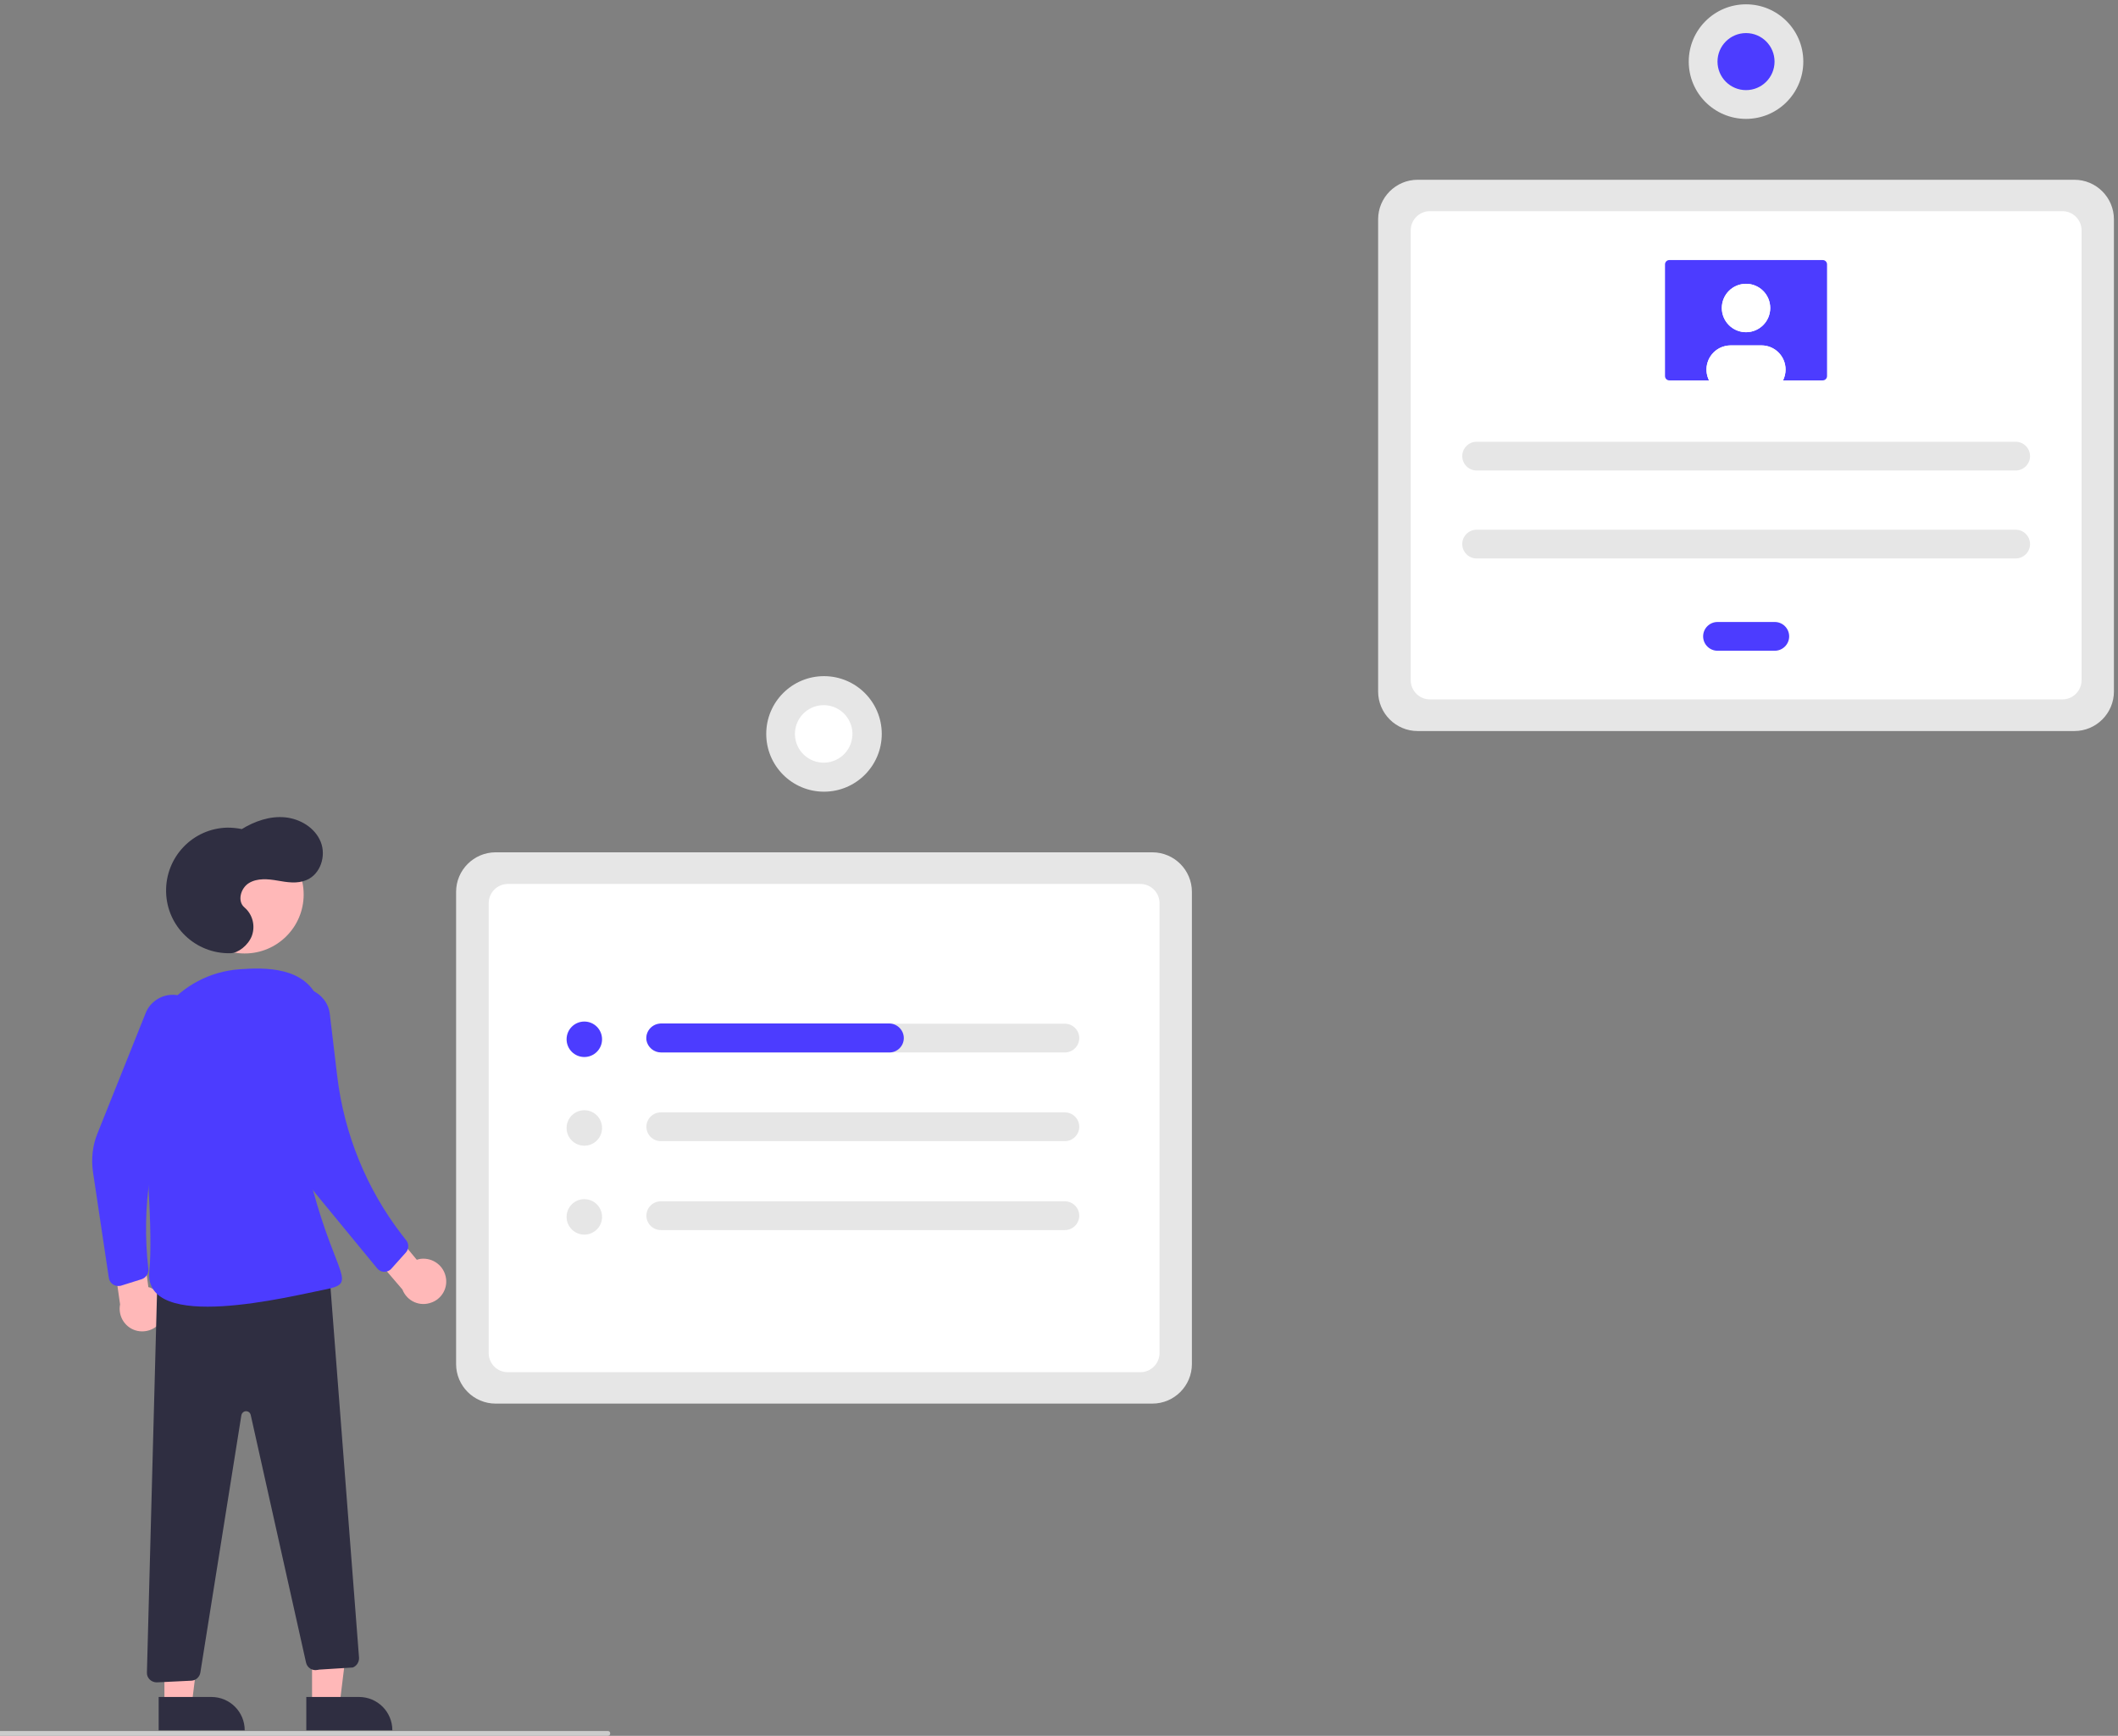 <?xml version="1.0" encoding="utf-8"?>
<!-- Generator: Adobe Illustrator 21.0.0, SVG Export Plug-In . SVG Version: 6.00 Build 0)  -->
<svg version="1.1" id="a6d09f17-7a71-4d3b-9de6-8b8ba964cb80"
	 xmlns="http://www.w3.org/2000/svg" xmlns:xlink="http://www.w3.org/1999/xlink" x="0px" y="0px" viewBox="0 0 883.7 724.2"
	 style="enable-background:new 0 0 883.7 724.2;" xml:space="preserve">
<rect x="0" y="0" width="883.7" height="724.2" fill="#808080" stroke="none"/>
<style type="text/css">
	.st0{fill:#E6E6E6;}
	.st1{fill:#FFFFFF;}
	.st2{fill:#4C3CFF;}
	.st3{fill:#FFB8B8;}
	.st4{fill:#2F2E41;}
	.st5{fill:#CCCCCC;}
</style>
<g>
	<path class="st0" d="M480.8,585.6h-274c-9.1,0-16.5-7.4-16.5-16.5v-197c0-9.1,7.4-16.5,16.5-16.5h274c9.1,0,16.5,7.4,16.5,16.5v197
		C497.3,578.2,489.9,585.6,480.8,585.6z"/>
	<path class="st1" d="M211.9,572.5h263.9c4.4,0,8-3.6,8-8V376.8c0-4.4-3.6-8-8-8H211.9c-4.4,0-8,3.6-8,8v187.7
		C203.9,568.9,207.4,572.5,211.9,572.5z"/>
	<path class="st0" d="M444.3,427.1H275.7c-3.3,0-6,2.7-6,6s2.7,6,6,6l0,0h168.6c3.3,0,6-2.7,6-6S447.6,427.1,444.3,427.1z"/>
	<path class="st0" d="M275.7,464.1c-3.3,0-6,2.7-6,6c0,3.3,2.7,6,6,6l0,0h168.6c3.3,0,6-2.7,6-6c0-3.3-2.7-6-6-6H275.7z"/>
	<path class="st0" d="M275.7,501.2c-3.3,0-6,2.7-6,6c0,3.3,2.7,6,6,6l0,0h168.6c3.3,0,6-2.7,6-6c0-3.3-2.7-6-6-6H275.7z"/>
	<circle class="st2" cx="243.8" cy="433.6" r="7.4"/>
	<circle class="st0" cx="243.8" cy="470.6" r="7.4"/>
	<circle class="st0" cx="243.8" cy="507.7" r="7.4"/>
	<path class="st2" d="M377.1,433.1L377.1,433.1c0,3.3-2.7,6-6,6h0h-95.2c-3.1,0-5.7-2.2-6.2-5.2c-0.4-3.3,1.9-6.3,5.2-6.8
		c0.3,0,0.5-0.1,0.8-0.1h95.4C374.4,427.1,377.1,429.8,377.1,433.1L377.1,433.1z"/>
	<circle class="st0" cx="343.8" cy="306.2" r="24.1"/>
	<ellipse transform="matrix(0.16 -0.987 0.987 0.16 -13.56 596.535)" class="st1" cx="343.8" cy="306.2" rx="12" ry="12"/>
</g>
<g>
	<path class="st0" d="M865.5,305h-274c-9.1,0-16.5-7.4-16.5-16.5v-197c0-9.1,7.4-16.5,16.5-16.5h274c9.1,0,16.5,7.4,16.5,16.5v197
		C882,297.6,874.6,305,865.5,305z"/>
	<path class="st1" d="M596.6,291.8h263.9c4.4,0,8-3.6,8-8V96.1c0-4.4-3.6-8-8-8H596.6c-4.4,0-8,3.6-8,8v187.7
		C588.6,288.2,592.2,291.8,596.6,291.8z"/>
	<path class="st0" d="M616.1,184.3c-3.3,0-6,2.7-6,6c0,3.3,2.7,6,6,6c0,0,0,0,0,0h224.9c3.3,0,6-2.7,6-6c0-3.3-2.7-6-6-6
		c0,0,0,0,0,0H616.1z"/>
	<path class="st0" d="M616.1,221c-3.3,0-6,2.7-6,6c0,3.3,2.7,6,6,6c0,0,0,0,0,0h224.9c3.3,0,6-2.7,6-6c0-3.3-2.7-6-6-6H616.1z"/>
	<path class="st2" d="M716.6,259.5c-3.3,0-6,2.7-6,6c0,3.3,2.7,6,6,6h23.9c3.3,0,6-2.7,6-6c0-3.3-2.7-6-6-6H716.6z"/>
	<path class="st2" d="M696.5,108.5c-1,0-1.8,0.8-1.8,1.8v46.6c0,1,0.8,1.8,1.8,1.8h64c1,0,1.8-0.8,1.8-1.8v-46.6
		c0-1-0.8-1.8-1.8-1.8L696.5,108.5z"/>
	<circle class="st1" cx="728.5" cy="128.5" r="10.1"/>
	<path class="st1" d="M745,154.2c0,1.6-0.4,3.2-1.1,4.6h-30.8c-2.5-5-0.6-11,4.4-13.6c1.4-0.7,3-1.1,4.6-1.1h12.8
		C740.5,144.1,745,148.6,745,154.2L745,154.2z"/>
	<circle class="st1" cx="728.5" cy="128.5" r="10.1"/>
	<path class="st1" d="M745,154.2c0,1.6-0.4,3.2-1.1,4.6h-30.8c-2.5-5-0.6-11,4.4-13.6c1.4-0.7,3-1.1,4.6-1.1h12.8
		C740.5,144.1,745,148.6,745,154.2L745,154.2z"/>
	<circle class="st0" cx="728.5" cy="25.7" r="23.9"/>
	<circle class="st2" cx="728.5" cy="25.7" r="11.9"/>
</g>
<g>
	<polygon class="st3" points="130.2,667.1 147.1,667.1 141.7,711.2 130.2,711.2 	"/>
	<path class="st4" d="M149.8,708c7.7,0,13.9,6.2,13.9,13.9l0,0l0,0h-35.9l0,0V708l0,0H149.8L149.8,708z"/>
	<polygon class="st3" points="68.6,667.1 85.5,667.1 80,711.2 68.6,711.2 	"/>
	<path class="st4" d="M88.2,708c7.7,0,13.9,6.2,13.9,13.9l0,0l0,0H66.2l0,0V708l0,0H88.2L88.2,708z"/>
	<circle class="st3" cx="102.1" cy="373.2" r="24.6"/>
	<path class="st3" d="M186.1,533.4c0.6,4.3-1.9,8.5-6,10c-4.9,1.9-10.3-0.5-12.2-5.4l-19.7-23l12-5.9l13.7,16.5
		c0.5-0.2,1.1-0.3,1.6-0.4C180.7,524.6,185.4,528.2,186.1,533.4L186.1,533.4z"/>
	<path class="st3" d="M67.9,550c-1.8,4-6.1,6.1-10.4,5.3c-5.1-1-8.4-6-7.4-11.1l-4.3-30l13.3,1.5l2.8,21.3c0.5,0.1,1.1,0.3,1.6,0.6
		C68.1,539.8,70.1,545.3,67.9,550L67.9,550z"/>
	<path class="st2" d="M83.1,432l-9.5,21.2c-10.7,23.9-14.7,50.2-11.7,76.2l0,0c0.2,1.9-1,3.7-2.8,4.3l-8.6,2.7
		c-0.2,0.1-0.4,0.1-0.6,0.1c-2.2,0.3-4.2-1.2-4.5-3.4L38.8,489c-0.8-5.5-0.2-11.1,1.9-16.2l20.1-50.2c0.8-2,2.1-3.7,3.8-5
		c5.3-4.1,12.9-3.2,17,2.1l0,0C84.3,423.1,84.9,427.9,83.1,432z"/>
	<path class="st4" d="M105.1,390.4c1.5-4.2,0.3-8.9-3.1-11.8c-3.1-2.6-1.6-8.1,1.9-10.2s7.9-1.7,11.9-1s8.2,1.4,12-0.2
		c5.9-2.4,8.4-10.1,6-16s-8.6-9.6-14.9-10.2s-12.6,1.6-18,4.9c-2-0.4-4-0.6-6-0.6c-14.5,0.3-25.9,12.3-25.6,26.8
		c0.3,14.5,12.3,25.9,26.8,25.6C99.3,397.7,103.6,394.4,105.1,390.4z"/>
	<path class="st4" d="M137.4,530.8l12.4,160.8c0.1,1.8-1,3.5-2.6,4.1l-14.2,0.9c-0.2,0.1-0.3,0.1-0.5,0.1c-2.2,0.5-4.3-0.9-4.8-3
		l-23.1-103.4c-0.2-0.8-0.8-1.4-1.6-1.5c-1.1-0.2-2.1,0.6-2.3,1.7L83.6,697.8c-0.3,1.9-1.9,3.3-3.7,3.4l-14.4,0.7
		c-0.1,0-0.2,0-0.3,0c-2.2-0.1-4-1.9-3.9-4.1l4.4-165.3L137.4,530.8z"/>
	<path class="st2" d="M62.3,530.4c-2.5,26,59.5,10.3,73.3,7.6s4.9-4.8-5.1-41.8s19.1-36,2.5-78.7c-5.5-14.2-22.3-13.9-33.1-13.1
		c-25.1,1.8-43.5,24.4-41.1,49.5C61,478.9,63.9,514.4,62.3,530.4z"/>
	<path class="st2" d="M137.6,423l3.1,26c2.9,24.1,12.2,47,27,66.2l1.8,2.3c1.2,1.5,1.1,3.7-0.2,5.1l-6,6.7c-0.1,0.1-0.3,0.3-0.4,0.4
		c-1.7,1.4-4.2,1.2-5.6-0.6l-25.5-31c-5.4-6.6-8.9-14.4-10.3-22.8l-7.8-49c-0.3-2.1-0.1-4.3,0.7-6.3c2.4-6.2,9.4-9.3,15.6-6.9l0,0
		C134.1,414.8,137.1,418.6,137.6,423z"/>
	<path class="st5" d="M-5.4,723.2c0-0.6,0.4-1,1-1h258c0.6,0,1,0.4,1,1s-0.4,1-1,1h-258C-4.9,724.2-5.4,723.8-5.4,723.2z"/>
</g>
</svg>

